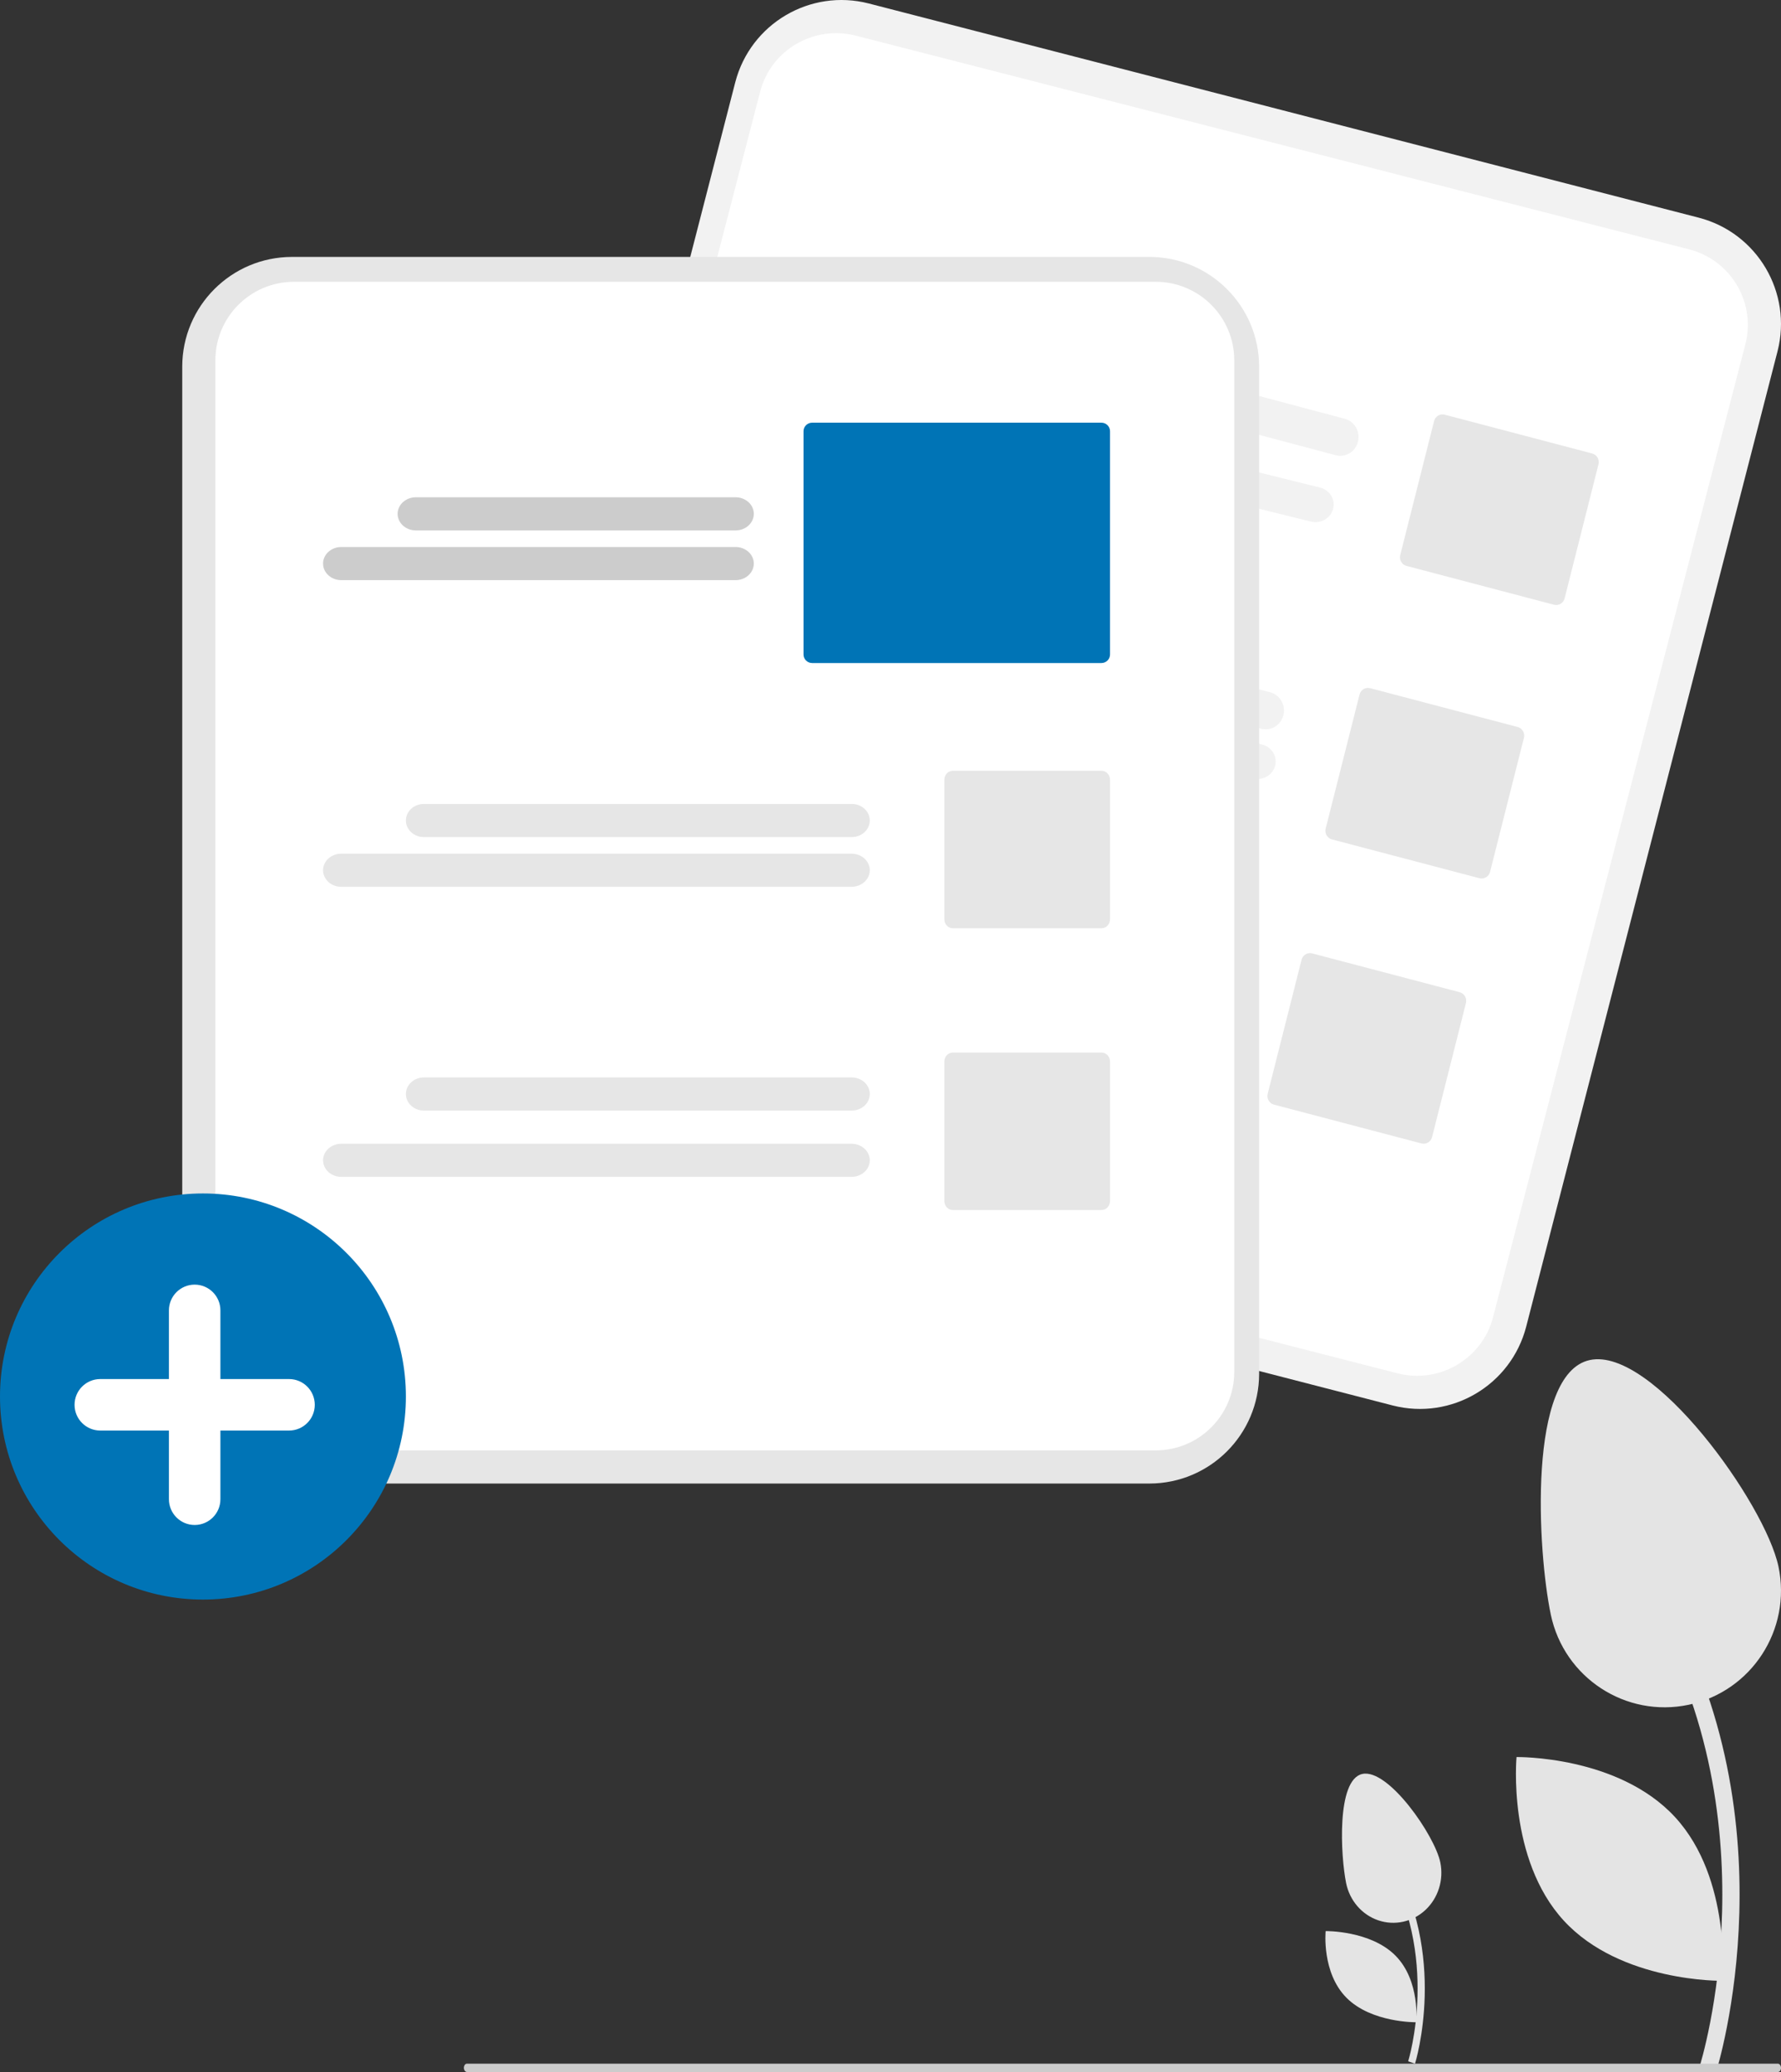 <?xml version="1.0" encoding="UTF-8"?>
<svg width="215px" height="250px" viewBox="0 0 215 250" version="1.1" xmlns="http://www.w3.org/2000/svg" xmlns:xlink="http://www.w3.org/1999/xlink">
    <rect x="0" y="0" width="215" height="250" fill="#333333" stroke="none"/>
    <title>Illustration/web/CBP potal_3</title>
    <g id="Illustration/web/CBP-potal_3" stroke="none" stroke-width="1" fill="none" fill-rule="evenodd">
        <g id="undraw_Add_files_re_v09g" transform="translate(107.5, 96.5) scale(-1, 1) translate(-107.5, -96.5) " fill-rule="nonzero">
            <path d="M110.124,0.419 L103.127,2.224 L16.925,24.46 L9.928,26.265 C2.857,28.097 -1.397,35.309 0.419,42.387 L30.759,160.069 C32.591,167.142 39.801,171.397 46.876,169.581 L46.895,169.576 L147.054,143.74 L147.072,143.735 C154.143,141.903 158.397,134.691 156.581,127.613 L126.241,9.931 C124.409,2.858 117.199,-1.397 110.124,0.419 Z" id="Path" fill="#F2F2F2"></path>
            <path d="M111.71,4.298 L103.388,6.431 L19.421,27.95 L11.099,30.083 C6.043,31.385 3.001,36.509 4.3,41.537 L34.765,158.945 C36.075,163.97 41.231,166.993 46.29,165.702 L46.308,165.697 L146.882,139.922 L146.901,139.917 C151.957,138.615 154.999,133.491 153.7,128.463 L123.235,11.056 C121.925,6.03 116.769,3.007 111.71,4.298 Z" id="Path" fill="#FFFFFF"></path>
            <path d="M104.35,41.468 L53.751,54.928 C52.574,55.241 51.374,54.51 51.07,53.296 C50.767,52.082 51.475,50.845 52.652,50.532 L103.251,37.072 C104.428,36.76 105.626,37.49 105.93,38.704 C106.233,39.917 105.526,41.154 104.35,41.468 L104.35,41.468 Z" id="Path" fill="#F2F2F2"></path>
            <path d="M116.343,48.174 L56.76,62.932 C55.579,63.225 54.375,62.543 54.07,61.408 C53.766,60.274 54.476,59.118 55.657,58.826 L115.24,44.068 C116.421,43.775 117.625,44.457 117.93,45.592 C118.234,46.726 117.524,47.882 116.343,48.174 L116.343,48.174 Z" id="Path" fill="#F2F2F2"></path>
            <path d="M113.349,74.468 L62.75,87.928 C61.989,88.131 61.181,87.899 60.63,87.32 C60.079,86.741 59.87,85.903 60.08,85.122 C60.291,84.341 60.89,83.734 61.651,83.532 L112.25,70.072 C113.011,69.869 113.819,70.101 114.37,70.68 C114.921,71.259 115.13,72.097 114.92,72.878 C114.709,73.659 114.11,74.266 113.349,74.468 L113.349,74.468 Z" id="Path" fill="#F2F2F2"></path>
            <path d="M123.343,79.174 L63.759,93.933 C62.995,94.122 62.185,93.905 61.632,93.365 C61.08,92.824 60.869,92.041 61.081,91.311 C61.292,90.581 61.893,90.015 62.657,89.826 L122.24,75.068 C123.421,74.775 124.625,75.457 124.93,76.592 C125.234,77.726 124.524,78.882 123.343,79.174 Z" id="Path" fill="#F2F2F2"></path>
            <path d="M121.348,106.468 L70.749,119.928 C69.573,120.24 68.374,119.51 68.07,118.296 C67.767,117.083 68.474,115.846 69.65,115.532 L120.249,102.072 C121.426,101.759 122.626,102.49 122.93,103.704 C123.233,104.918 122.525,106.155 121.348,106.468 L121.348,106.468 Z" id="Path" fill="#F2F2F2"></path>
            <path d="M132.343,111.174 L72.761,125.932 C71.997,126.122 71.185,125.906 70.633,125.365 C70.08,124.824 69.869,124.041 70.081,123.311 C70.293,122.58 70.894,122.014 71.658,121.826 L131.24,107.068 C132.421,106.775 133.625,107.457 133.93,108.592 C134.234,109.726 133.524,110.882 132.343,111.174 L132.343,111.174 Z" id="Path" fill="#F2F2F2"></path>
            <path d="M45.212,68.281 L27.4,72.966 C26.839,73.113 26.267,72.769 26.122,72.197 L22.033,56.024 C21.889,55.451 22.227,54.868 22.788,54.719 L40.6,50.034 C41.161,49.887 41.733,50.231 41.878,50.803 L45.967,66.976 C46.111,67.549 45.773,68.132 45.212,68.281 Z" id="Path" fill="#E6E6E6"></path>
            <path d="M54.212,101.281 L36.4,105.966 C35.839,106.113 35.267,105.769 35.122,105.197 L31.033,89.024 C30.889,88.451 31.227,87.868 31.788,87.719 L49.6,83.034 C50.161,82.887 50.733,83.231 50.878,83.803 L54.967,99.976 C55.111,100.549 54.773,101.132 54.212,101.281 L54.212,101.281 Z" id="Path" fill="#E6E6E6"></path>
            <path d="M61.212,133.281 L43.4,137.966 C42.839,138.113 42.267,137.769 42.122,137.197 L38.033,121.024 C37.889,120.451 38.227,119.868 38.788,119.719 L56.6,115.034 C57.161,114.887 57.733,115.231 57.878,115.803 L61.967,131.976 C62.111,132.549 61.773,133.132 61.212,133.281 L61.212,133.281 Z" id="Path" fill="#E6E6E6"></path>
            <path d="M179.761,31 L76.239,31 C68.931,31.008 63.008,36.929 63,44.236 L63,165.764 C63.008,173.071 68.931,178.992 76.239,179 L179.761,179 C187.069,178.992 192.992,173.071 193,165.764 L193,44.236 C192.992,36.929 187.069,31.008 179.761,31 L179.761,31 Z" id="Path" fill="#E6E6E6"></path>
            <path d="M179.525,34 L75.476,34 C70.245,34.006 66.006,38.241 66,43.467 L66,165.533 C66.006,170.759 70.245,174.994 75.476,175 L179.525,175 C184.755,174.994 188.994,170.759 189,165.533 L189,43.467 C188.994,38.241 184.755,34.006 179.525,34 Z" id="Path" fill="#FFFFFF"></path>
            <circle id="Oval" fill="#0074B6" cx="190.5" cy="168.5" r="24.5"></circle>
            <path d="M202.893,166.393 L194.607,166.393 L194.607,158.107 C194.607,156.391 193.216,155 191.5,155 C189.784,155 188.393,156.391 188.393,158.107 L188.393,166.393 L180.107,166.393 C178.391,166.393 177,167.784 177,169.5 C177,171.216 178.391,172.607 180.107,172.607 L188.393,172.607 L188.393,180.893 C188.393,182.609 189.784,184 191.5,184 C193.216,184 194.607,182.609 194.607,180.893 L194.607,172.607 L202.893,172.607 C204.609,172.607 206,171.216 206,169.5 C206,167.784 204.609,166.393 202.893,166.393 L202.893,166.393 Z" id="Path" fill="#FFFFFF"></path>
            <path d="M163.827,101 L112.178,101 C111.4,101.001 110.681,100.62 110.292,100.001 C109.903,99.382 109.903,98.618 110.292,97.999 C110.681,97.38 111.4,96.999 112.178,97 L163.827,97 C165.028,97.001 166,97.896 166,99 C166,100.104 165.028,100.999 163.827,101 L163.827,101 Z" id="Path" fill="#E6E6E6"></path>
            <path d="M173.791,107 L112.212,107 C111.422,107.001 110.692,106.62 110.296,106.001 C109.901,105.382 109.901,104.618 110.296,103.999 C110.692,103.38 111.422,102.999 112.212,103 L173.791,103 C175.011,103 176,103.895 176,105 C176,106.105 175.011,107 173.791,107 L173.791,107 Z" id="Path" fill="#E6E6E6"></path>
            <path d="M163.825,134 L112.177,134 C111.4,134.001 110.681,133.62 110.292,133.001 C109.903,132.382 109.903,131.618 110.292,130.999 C110.681,130.38 111.4,129.999 112.177,130 L163.825,130 C165.026,130 166,130.895 166,132 C166,133.105 165.026,134 163.825,134 Z" id="Path" fill="#E6E6E6"></path>
            <path d="M173.788,142 L112.212,142 C111.422,142.001 110.692,141.62 110.296,141.001 C109.901,140.382 109.901,139.618 110.296,138.999 C110.692,138.38 111.422,137.999 112.212,138 L173.788,138 C174.578,137.999 175.308,138.38 175.704,138.999 C176.099,139.618 176.099,140.382 175.704,141.001 C175.308,141.62 174.578,142.001 173.788,142 L173.788,142 Z" id="Path" fill="#E6E6E6"></path>
            <path d="M99.976,112 L82.024,112 C81.459,111.999 81.001,111.516 81,110.92 L81,94.08 C81.001,93.484 81.459,93.001 82.024,93 L99.976,93 C100.541,93.001 100.999,93.484 101,94.08 L101,110.92 C100.999,111.516 100.541,111.999 99.976,112 Z" id="Path" fill="#E6E6E6"></path>
            <path d="M99.976,146 L82.024,146 C81.459,145.999 81.001,145.516 81,144.92 L81,128.08 C81.001,127.484 81.459,127.001 82.024,127 L99.976,127 C100.541,127.001 100.999,127.484 101,128.08 L101,144.92 C100.999,145.516 100.541,145.999 99.976,146 Z" id="Path" fill="#E6E6E6"></path>
            <path d="M164.796,64 L126.204,64 C124.987,64 124,63.105 124,62 C124,60.895 124.987,60 126.204,60 L164.796,60 C166.013,60 167,60.895 167,62 C167,63.105 166.013,64 164.796,64 Z" id="Path" fill="#CCCCCC"></path>
            <path d="M173.8,70 L126.2,70 C125.414,70 124.688,69.619 124.295,69 C123.902,68.381 123.902,67.619 124.295,67 C124.688,66.381 125.414,66 126.2,66 L173.8,66 C175.015,66 176,66.895 176,68 C176,69.105 175.015,70 173.8,70 L173.8,70 Z" id="Path" fill="#CCCCCC"></path>
            <path d="M116.962,80 L82.038,80 C81.465,79.999 81.001,79.54 81,78.974 L81,52.026 C81.001,51.46 81.465,51.001 82.038,51 L116.962,51 C117.535,51.001 117.999,51.46 118,52.026 L118,78.974 C117.999,79.54 117.535,79.999 116.962,80 L116.962,80 Z" id="Path" fill="#0074B6"></path>
        </g>
        <g id="Group-8" transform="translate(160, 164)" fill="#E4E4E4" fill-rule="nonzero">
            <path d="M10.819,85 C10.861,84.869 14.923,71.727 7.734,60 L7,60.492 C13.959,71.844 10.032,84.585 9.992,84.712 L10.819,85 Z" id="Path"></path>
            <path d="M2.502,63.213 C2.931,65.322 4.411,67.033 6.384,67.702 C8.358,68.371 10.525,67.896 12.07,66.457 C13.615,65.018 14.303,62.833 13.875,60.724 C13.213,57.465 7.598,49.354 4.457,50.041 C1.317,50.728 1.84,59.954 2.502,63.213 Z" id="Path"></path>
            <path d="M2.546,77.045 C5.565,80.082 10.968,80 10.968,80 C10.968,80 11.474,74.993 8.454,71.955 C5.435,68.918 0.032,69 0.032,69 C0.032,69 -0.474,74.007 2.546,77.045 Z" id="Path"></path>
            <path d="M47.166,86 C47.266,85.69 57.015,54.675 39.761,27 L38,28.161 C54.702,54.951 45.278,85.02 45.181,85.32 L47.166,86 Z" id="Path"></path>
            <path d="M27.214,30.832 C28.816,38.435 36.265,43.298 43.852,41.694 C51.439,40.091 56.294,32.628 54.696,25.024 C53.095,17.419 39.527,-1.508 31.938,0.096 C24.35,1.7 25.614,23.227 27.214,30.832 Z" id="Path"></path>
            <path d="M28.785,67.746 C35.649,75.202 47.927,74.999 47.927,74.999 C47.927,74.999 49.078,62.709 42.215,55.254 C35.351,47.798 23.073,48.001 23.073,48.001 C23.073,48.001 21.922,60.291 28.785,67.746 Z" id="Path"></path>
        </g>
        <path d="M214.646,250 L56.368,250 C56.204,250.005 56.057,249.852 56.012,249.629 C55.984,249.479 56.007,249.319 56.074,249.196 C56.14,249.073 56.244,249 56.354,249 L214.617,249 C214.791,248.992 214.946,249.154 214.992,249.391 C215.015,249.539 214.989,249.694 214.922,249.813 C214.855,249.931 214.754,250 214.646,250 Z" id="Path" fill="#CCCCCC" fill-rule="nonzero"></path>
    </g>
</svg>
